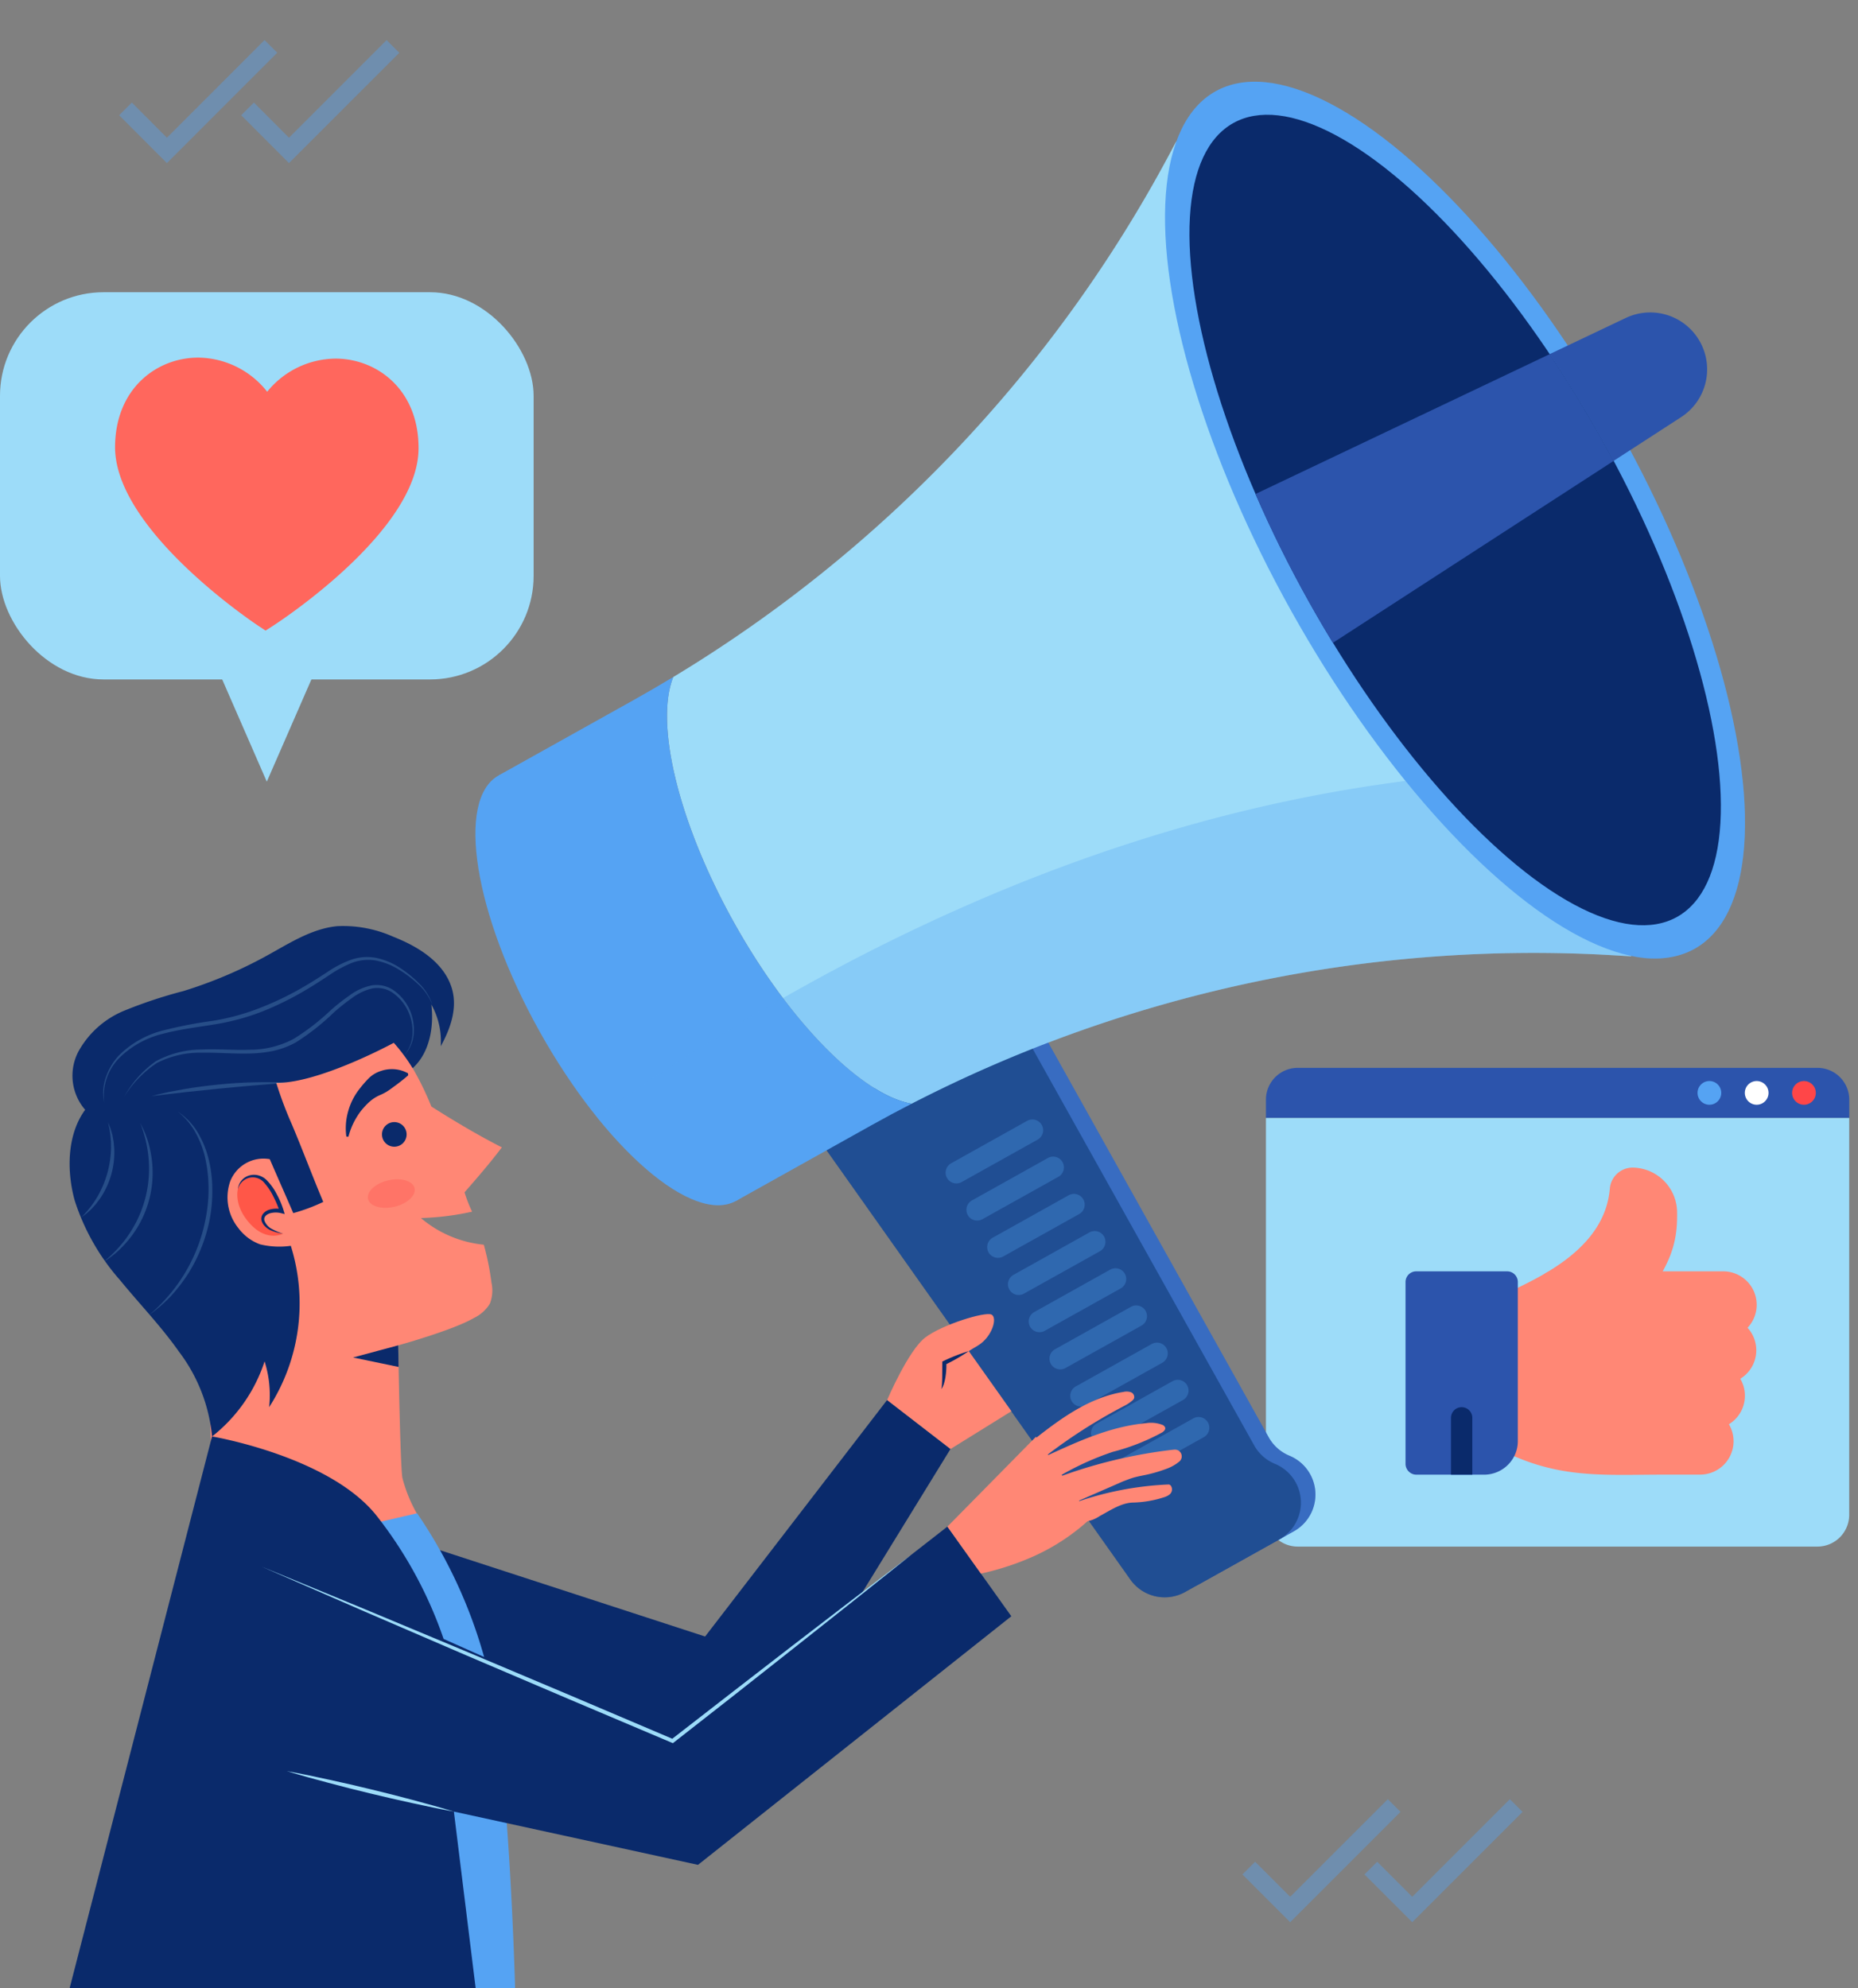 <svg xmlns="http://www.w3.org/2000/svg" width="206.95" height="221.468" viewBox="0 0 206.95 221.468">
  <rect x="0" y="0" width="206.95" height="221.468" fill="#808080" stroke="none"/>
  <g id="Grupo_115135" data-name="Grupo 115135" transform="translate(-29.748 -19.339)">
    <g id="Grupo_115113" data-name="Grupo 115113" transform="translate(43.018 23.801)" opacity="0.4">
      <g id="Grupo_115111" data-name="Grupo 115111" transform="translate(13.596)">
        <path id="Trazado_160655" data-name="Trazado 160655" d="M93.379,42.727,88.057,37.4l1.416-1.416L93.379,39.9l10.872-10.872,1.416,1.416Z" transform="translate(-88.057 -29.023)" fill="#55a3f3"/>
      </g>
      <g id="Grupo_115112" data-name="Grupo 115112">
        <path id="Trazado_160656" data-name="Trazado 160656" d="M63.871,42.727,58.549,37.4l1.416-1.416L63.871,39.9,74.744,29.023l1.416,1.416Z" transform="translate(-58.549 -29.023)" fill="#55a3f3"/>
      </g>
    </g>
    <g id="Grupo_115116" data-name="Grupo 115116" transform="translate(168.132 219.744)" opacity="0.4">
      <g id="Grupo_115114" data-name="Grupo 115114" transform="translate(13.596)">
        <path id="Trazado_160657" data-name="Trazado 160657" d="M364.918,467.989l-5.322-5.322,1.416-1.416,3.906,3.907,10.872-10.873,1.416,1.416Z" transform="translate(-359.596 -454.285)" fill="#55a3f3"/>
      </g>
      <g id="Grupo_115115" data-name="Grupo 115115">
        <path id="Trazado_160658" data-name="Trazado 160658" d="M335.411,467.989l-5.322-5.322,1.416-1.416,3.906,3.907,10.872-10.873L347.7,455.7Z" transform="translate(-330.089 -454.285)" fill="#55a3f3"/>
      </g>
    </g>
    <g id="Grupo_115119" data-name="Grupo 115119" transform="translate(29.748 51.89)">
      <g id="Grupo_115118" data-name="Grupo 115118">
        <g id="Grupo_115117" data-name="Grupo 115117">
          <rect id="Rectángulo_36845" data-name="Rectángulo 36845" width="59.436" height="43.13" rx="11.537" fill="#9ddcf9"/>
          <path id="Trazado_160659" data-name="Trazado 160659" d="M93.294,180.506l-5.588,12.809-5.588-12.809Z" transform="translate(-57.989 -138.798)" fill="#9ddcf9"/>
        </g>
        <path id="Trazado_160660" data-name="Trazado 160660" d="M74.325,136.2l-.78-.518c-.655-.435-16.044-10.758-15.98-19.97.045-6.553,4.725-9.949,9.325-9.917a9.894,9.894,0,0,1,7.618,3.8,9.893,9.893,0,0,1,7.673-3.69c4.6.032,9.232,3.492,9.186,10.045-.064,9.212-15.594,19.321-16.255,19.747Z" transform="translate(-44.748 -98.511)" fill="#ff675d"/>
      </g>
    </g>
    <g id="Grupo_115125" data-name="Grupo 115125" transform="translate(170.752 138.283)">
      <g id="Grupo_115122" data-name="Grupo 115122" transform="translate(0 0)">
        <g id="Grupo_115121" data-name="Grupo 115121">
          <g id="Grupo_115120" data-name="Grupo 115120">
            <path id="Trazado_160661" data-name="Trazado 160661" d="M400.746,281.029a3.541,3.541,0,0,0-3.541-3.541H339.316a3.541,3.541,0,0,0-3.541,3.541v2.043h64.971Z" transform="translate(-335.775 -277.488)" fill="#2c54ac"/>
            <path id="Trazado_160662" data-name="Trazado 160662" d="M335.775,289.607v44.2a3.541,3.541,0,0,0,3.541,3.541H397.2a3.541,3.541,0,0,0,3.541-3.541v-44.2Z" transform="translate(-335.775 -284.023)" fill="#9ddcf9"/>
          </g>
          <path id="Trazado_160663" data-name="Trazado 160663" d="M442.753,282a1.32,1.32,0,1,1-1.32-1.32A1.319,1.319,0,0,1,442.753,282Z" transform="translate(-392.039 -279.211)" fill="#55a3f3"/>
          <path id="Trazado_160664" data-name="Trazado 160664" d="M454.183,282a1.32,1.32,0,1,1-1.32-1.32A1.319,1.319,0,0,1,454.183,282Z" transform="translate(-398.203 -279.211)" fill="#fff"/>
          <path id="Trazado_160665" data-name="Trazado 160665" d="M465.613,282a1.32,1.32,0,1,1-1.32-1.32A1.319,1.319,0,0,1,465.613,282Z" transform="translate(-404.366 -279.211)" fill="#ff4648"/>
        </g>
      </g>
      <g id="Grupo_115124" data-name="Grupo 115124" transform="translate(15.548 11.11)">
        <path id="Trazado_160666" data-name="Trazado 160666" d="M413.69,315.529H403.422a1.187,1.187,0,0,1-.6-2.209c4.474-2.643,6.8-5.727,7.1-9.427a2.552,2.552,0,0,1,2.549-2.293,5.018,5.018,0,0,1,4.939,5.016h0v.4c0,3.239-.959,5.3-2.73,7.982A1.187,1.187,0,0,1,413.69,315.529Z" transform="translate(-387.161 -301.6)" fill="#ff8775"/>
        <path id="Trazado_160667" data-name="Trazado 160667" d="M420.507,330.4a3.724,3.724,0,0,0-3.72-3.72H397.655a1.186,1.186,0,0,0-.6.165c-1.343.794-2.7,1.448-3.789,1.973-.38.183-.739.356-1.065.52a1.187,1.187,0,0,0-.657,1.062v15.2a1.188,1.188,0,0,0,.657,1.062c4.8,2.4,8.784,2.688,13.434,2.688.72,0,1.456-.007,2.214-.014.838-.008,1.7-.016,2.611-.016h3.753a3.718,3.718,0,0,0,3.2-5.61,3.717,3.717,0,0,0,1.266-5.066,3.716,3.716,0,0,0,.81-5.681A3.7,3.7,0,0,0,420.507,330.4Z" transform="translate(-381.394 -315.123)" fill="#ff8775"/>
        <path id="SVGCleanerId_0" data-name="SVGCleanerId 0" d="M382.886,360.878v6.253h-2.374v-6.253a1.187,1.187,0,1,1,2.374,0Z" transform="translate(-375.447 -332.925)" fill="#73c3ff"/>
        <g id="Grupo_115123" data-name="Grupo 115123" transform="translate(5.065 26.766)">
          <path id="SVGCleanerId_0-2" data-name="SVGCleanerId 0" d="M382.886,360.878v6.253h-2.374v-6.253a1.187,1.187,0,1,1,2.374,0Z" transform="translate(-380.512 -359.691)" fill="#73c3ff"/>
        </g>
        <path id="Trazado_160668" data-name="Trazado 160668" d="M380.837,326.679h-10.13a1.188,1.188,0,0,0-1.187,1.187v20.261a1.21,1.21,0,0,0,1.187,1.2h7.6a3.763,3.763,0,0,0,3.328-2.075,3.686,3.686,0,0,0,.392-1.66V327.866A1.188,1.188,0,0,0,380.837,326.679Z" transform="translate(-369.519 -315.123)" fill="#2c54ac"/>
        <path id="Trazado_160669" data-name="Trazado 160669" d="M382.886,360.707v6.332h-2.374v-6.332a1.187,1.187,0,0,1,2.374,0Z" transform="translate(-375.447 -332.833)" fill="#0a2a6b"/>
      </g>
    </g>
    <g id="Grupo_115130" data-name="Grupo 115130" transform="translate(76.625 19.339)">
      <path id="Trazado_160670" data-name="Trazado 160670" d="M281.175,320.712l-10.493,5.86a4.683,4.683,0,0,1-6.106-1.384l-35.828-50.63,22.63-12.64,26.993,48.328a4.685,4.685,0,0,0,2.3,2.046h0A4.683,4.683,0,0,1,281.175,320.712Z" transform="translate(-183.934 -150.148)" fill="#2c54ac"/>
      <path id="Trazado_160671" data-name="Trazado 160671" d="M277.667,322.671l-10.493,5.86a4.683,4.683,0,0,1-6.106-1.383l-35.828-50.631,22.63-12.639,26.993,48.328a4.683,4.683,0,0,0,2.3,2.046h0A4.683,4.683,0,0,1,277.667,322.671Z" transform="translate(-182.042 -151.205)" fill="#0a2a6b"/>
      <ellipse id="Elipse_5014" data-name="Elipse 5014" cx="9.917" cy="27.132" rx="9.917" ry="27.132" transform="translate(0 91.214) rotate(-29.185)" fill="#55a3f3"/>
      <g id="Grupo_115126" data-name="Grupo 115126" transform="translate(8.658 15.768)">
        <path id="Trazado_160672" data-name="Trazado 160672" d="M246.912,55.043a151.317,151.317,0,0,1-55.22,58.159c-2.06,5.124.5,16.144,6.783,27.39s14.321,19.207,19.765,20.14a151.314,151.314,0,0,1,78.478-16.517l1.678.1L247.7,53.561Z" transform="translate(-172.233 -53.561)" fill="#9ddcf9"/>
        <path id="Trazado_160673" data-name="Trazado 160673" d="M176.52,210.391c-6.282-11.246-8.843-22.266-6.783-27.39q-2.185,1.319-4.416,2.568l-15.043,8.4,26.461,47.376,15.043-8.4q2.232-1.247,4.5-2.413C190.84,229.6,182.8,221.637,176.52,210.391Z" transform="translate(-150.278 -123.361)" fill="#55a3f3"/>
      </g>
      <g id="Grupo_115127" data-name="Grupo 115127" transform="translate(58.451 124.696)" opacity="0.3">
        <path id="Trazado_160674" data-name="Trazado 160674" d="M268.592,292.214l-8.465,4.728a1.2,1.2,0,0,1-1.629-.461h0a1.2,1.2,0,0,1,.462-1.629l8.465-4.728a1.2,1.2,0,0,1,1.629.461h0A1.2,1.2,0,0,1,268.592,292.214Z" transform="translate(-258.346 -289.972)" fill="#55a3f3"/>
        <path id="Trazado_160675" data-name="Trazado 160675" d="M273.614,301.2l-8.465,4.728a1.2,1.2,0,0,1-1.629-.461h0a1.2,1.2,0,0,1,.461-1.629l8.465-4.728a1.2,1.2,0,0,1,1.629.461h0A1.2,1.2,0,0,1,273.614,301.2Z" transform="translate(-261.054 -294.82)" fill="#55a3f3"/>
        <path id="Trazado_160676" data-name="Trazado 160676" d="M278.636,310.2l-8.465,4.728a1.2,1.2,0,0,1-1.629-.462h0a1.2,1.2,0,0,1,.461-1.629l8.465-4.728a1.2,1.2,0,0,1,1.629.461h0A1.2,1.2,0,0,1,278.636,310.2Z" transform="translate(-263.762 -299.668)" fill="#55a3f3"/>
        <path id="Trazado_160677" data-name="Trazado 160677" d="M283.657,319.187l-8.465,4.728a1.2,1.2,0,0,1-1.629-.462h0a1.2,1.2,0,0,1,.462-1.629l8.465-4.728a1.2,1.2,0,0,1,1.629.461h0A1.2,1.2,0,0,1,283.657,319.187Z" transform="translate(-266.47 -304.517)" fill="#55a3f3"/>
        <path id="Trazado_160678" data-name="Trazado 160678" d="M288.679,328.178l-8.466,4.728a1.2,1.2,0,0,1-1.629-.461h0a1.2,1.2,0,0,1,.462-1.629l8.465-4.728a1.2,1.2,0,0,1,1.629.462h0A1.2,1.2,0,0,1,288.679,328.178Z" transform="translate(-269.178 -309.365)" fill="#55a3f3"/>
        <path id="Trazado_160679" data-name="Trazado 160679" d="M293.7,337.169l-8.465,4.728a1.2,1.2,0,0,1-1.629-.461h0a1.2,1.2,0,0,1,.461-1.629l8.465-4.728a1.2,1.2,0,0,1,1.629.462h0A1.2,1.2,0,0,1,293.7,337.169Z" transform="translate(-271.886 -314.213)" fill="#55a3f3"/>
        <path id="Trazado_160680" data-name="Trazado 160680" d="M298.723,346.159l-8.465,4.728a1.2,1.2,0,0,1-1.629-.461h0a1.2,1.2,0,0,1,.461-1.629l8.465-4.728a1.2,1.2,0,0,1,1.629.461h0A1.2,1.2,0,0,1,298.723,346.159Z" transform="translate(-274.594 -319.062)" fill="#55a3f3"/>
        <path id="Trazado_160681" data-name="Trazado 160681" d="M303.744,355.15l-8.466,4.728a1.2,1.2,0,0,1-1.629-.461h0a1.2,1.2,0,0,1,.462-1.629l8.465-4.728a1.2,1.2,0,0,1,1.629.461h0A1.2,1.2,0,0,1,303.744,355.15Z" transform="translate(-277.302 -323.91)" fill="#55a3f3"/>
        <path id="Trazado_160682" data-name="Trazado 160682" d="M308.766,364.141l-8.465,4.728a1.2,1.2,0,0,1-1.629-.462h0a1.2,1.2,0,0,1,.461-1.629l8.466-4.728a1.2,1.2,0,0,1,1.629.461h0A1.2,1.2,0,0,1,308.766,364.141Z" transform="translate(-280.009 -328.758)" fill="#55a3f3"/>
      </g>
      <g id="Grupo_115128" data-name="Grupo 115128" transform="translate(19.598 85.709)" opacity="0.3" style="mix-blend-mode: multiply;isolation: isolate">
        <path id="Trazado_160683" data-name="Trazado 160683" d="M239.253,211.781c-23.434,6.717-45.309,18.194-65.232,32.284,5.9,7.335,12.04,11.281,15.521,9.337l10.071-5.625,33.836,47.815a4.683,4.683,0,0,0,6.106,1.383l10.493-5.86h0l1.616-.9a4.683,4.683,0,0,0-.5-8.419,4.685,4.685,0,0,1-2.3-2.046l-24.553-43.96a151.3,151.3,0,0,1,63.26-9.717l1.677.1-.025-.045a10.008,10.008,0,0,0,7.065-.789c4.654-2.6,6.341-9.55,5.354-18.879C280.845,203.843,259.445,205.993,239.253,211.781Z" transform="translate(-174.021 -205.358)" fill="#55a3f3"/>
      </g>
      <ellipse id="Elipse_5015" data-name="Elipse 5015" cx="20.862" cy="54.703" rx="20.862" ry="54.703" transform="translate(70.297 20.345) rotate(-29.185)" fill="#55a3f3"/>
      <ellipse id="Elipse_5016" data-name="Elipse 5016" cx="18.653" cy="50.644" rx="18.653" ry="50.644" transform="matrix(0.873, -0.488, 0.488, 0.873, 74.205, 22.812)" fill="#0a2a6b"/>
      <g id="Grupo_115129" data-name="Grupo 115129" transform="translate(92.954 34.8)">
        <path id="Trazado_160684" data-name="Trazado 160684" d="M412.834,95.483l-8.489,4.035c1.978,2.951,3.907,6.088,5.748,9.385q.7,1.256,1.368,2.51L419,106.527a6.338,6.338,0,0,0,2.087-8.41h0A6.339,6.339,0,0,0,412.834,95.483Z" transform="translate(-371.577 -94.868)" fill="#2c54ac"/>
        <path id="Trazado_160685" data-name="Trazado 160685" d="M366,104.961l-32.768,15.578c1.7,3.929,3.689,7.955,5.947,12q1.31,2.344,2.673,4.578l31.264-20.259q-.667-1.254-1.367-2.51C369.9,111.049,367.974,107.912,366,104.961Z" transform="translate(-333.228 -100.311)" fill="#2c54ac"/>
      </g>
    </g>
    <g id="Grupo_115134" data-name="Grupo 115134" transform="translate(37.501 122.458)">
      <path id="Trazado_160686" data-name="Trazado 160686" d="M127.162,373.666l32.14,10.465,20.27-26.343,7.061,5.455-23.356,37.988-38.923-8.65Z" transform="translate(-88.517 -304.964)" fill="#0a2a6b"/>
      <path id="Trazado_160687" data-name="Trazado 160687" d="M78.028,305.566c.029,4.061.184,8,.416,12.053a17.646,17.646,0,0,0,9.017,6.917,20.168,20.168,0,0,0,8.082.413,13.849,13.849,0,0,0,6.619-2.3,16.25,16.25,0,0,1-2.62-5.531c-.251-1.315-.468-14.762-.468-14.762s6.118-1.692,8.422-3.042a4.212,4.212,0,0,0,1.787-1.6,4.056,4.056,0,0,0,.183-2.321,30.2,30.2,0,0,0-.854-4.248,12.754,12.754,0,0,1-7.01-2.97,30.267,30.267,0,0,0,5.7-.709,16.46,16.46,0,0,1-.84-2.155c1.417-1.622,2.86-3.287,4.156-5.008-2.652-1.355-5.337-2.95-7.849-4.549a33.116,33.116,0,0,0-4.181-7.458,5.531,5.531,0,0,0-3.195-1.719,12.39,12.39,0,0,0-7.435.671,17.3,17.3,0,0,0-6.131,4.361,21.735,21.735,0,0,0-5.58,11.992,38.569,38.569,0,0,0,.294,9.434C77.051,297.25,78,301.32,78.028,305.566Z" transform="translate(-62.474 -255.62)" fill="#ff8775"/>
      <path id="Trazado_160688" data-name="Trazado 160688" d="M82.682,256.179s-8.322,4.526-13.09,4.46a43.088,43.088,0,0,0,1.761,4.679c1.22,2.9,2.254,5.687,3.474,8.584a20.353,20.353,0,0,1-3.339,1.246c-.851-1.97-1.767-4.038-2.618-6.008a3.981,3.981,0,0,0-4.409,2.471,5.45,5.45,0,0,0,.9,5.194,5.274,5.274,0,0,0,2.428,1.822,9.119,9.119,0,0,0,3.423.164A21.4,21.4,0,0,1,68.8,296.763a12.519,12.519,0,0,0-.508-5.1,17.591,17.591,0,0,1-5.853,8.368,18.466,18.466,0,0,0-3.692-9.458c-1.97-2.808-4.369-5.283-6.54-7.939a24.909,24.909,0,0,1-5.06-8.872c-.916-3.305-.868-7.356,1.159-10.123a5.8,5.8,0,0,1-.754-6.484,10.28,10.28,0,0,1,5.09-4.547,51.83,51.83,0,0,1,6.6-2.191,49.665,49.665,0,0,0,9.327-3.959c2.5-1.376,4.992-3.007,7.831-3.273a13.653,13.653,0,0,1,6.186,1.163c2.72,1.069,5.5,2.743,6.476,5.5.8,2.244,0,4.628-1.15,6.713a8.362,8.362,0,0,0-1.047-4.648c.306,2.513-.2,5.4-2.084,7.091A20.011,20.011,0,0,0,82.682,256.179Z" transform="translate(-46.574 -243.143)" fill="#0a2a6b"/>
      <path id="Trazado_160689" data-name="Trazado 160689" d="M133.145,438.077s-.645-24.84-2.966-35.029a54,54,0,0,0-7.949-17.881l-7.131,1.655,7.056,51.256Z" transform="translate(-83.525 -319.728)" fill="#55a3f3"/>
      <path id="Trazado_160690" data-name="Trazado 160690" d="M46.574,428.066,62.437,366.6s12.991,2.186,18.279,8.764a46.708,46.708,0,0,1,7.516,13.79l25.5,11.362,30.614-23.875,7.12,9.987-34.9,27.689-27.191-5.933,2.427,19.681Z" transform="translate(-46.574 -309.717)" fill="#0a2a6b"/>
      <path id="Trazado_160691" data-name="Trazado 160691" d="M165.412,395.141l-6.6,5.263-6.619,5.24q-6.617,5.242-13.275,10.432l-.1.077-.117-.049-11.442-4.846-11.43-4.876-11.412-4.918-11.39-4.969,11.489,4.737,11.467,4.788,11.449,4.83,11.436,4.86-.215.028Q145.319,410.557,152,405.4l6.695-5.143Z" transform="translate(-71.624 -325.107)" fill="#9ddcf9"/>
      <path id="Trazado_160692" data-name="Trazado 160692" d="M117.7,452.009c-1.573-.283-3.135-.616-4.695-.956s-3.114-.7-4.666-1.075-3.1-.763-4.641-1.179l-2.312-.626c-.766-.225-1.537-.435-2.3-.674.787.137,1.568.3,2.353.454l2.342.5c1.561.335,3.113.7,4.666,1.075s3.1.763,4.641,1.18S116.17,451.541,117.7,452.009Z" transform="translate(-74.891 -353.341)" fill="#9ddcf9"/>
      <path id="Trazado_160693" data-name="Trazado 160693" d="M120.126,344.569l-5.028,1.354,5.071,1.054Z" transform="translate(-83.525 -297.836)" fill="#0a2a6b"/>
      <path id="Trazado_160694" data-name="Trazado 160694" d="M124.832,291.974a1.371,1.371,0,1,1-1.371-1.371A1.371,1.371,0,0,1,124.832,291.974Z" transform="translate(-87.296 -268.735)" fill="#0a2a6b"/>
      <path id="Trazado_160695" data-name="Trazado 160695" d="M113.395,285.316a6.808,6.808,0,0,1,.193-2.785,7.11,7.11,0,0,1,1.331-2.6,11.661,11.661,0,0,1,1.007-1.145,3.355,3.355,0,0,1,1.313-.775,3.713,3.713,0,0,1,3.023.256l.018.23c-.809.7-1.444,1.15-2.065,1.6a5.42,5.42,0,0,1-.972.551,4.423,4.423,0,0,0-1,.569,6.278,6.278,0,0,0-.853.81,6.619,6.619,0,0,0-.742.964,7.881,7.881,0,0,0-1.019,2.336Z" transform="translate(-82.57 -261.835)" fill="#0a2a6b"/>
      <g id="Grupo_115131" data-name="Grupo 115131" transform="translate(18.677 27.737)">
        <path id="Trazado_160696" data-name="Trazado 160696" d="M92.211,310.07a3.562,3.562,0,0,1-2.007-1.007.986.986,0,0,1-.247-.738,1.1,1.1,0,0,1,.955-.777,2.666,2.666,0,0,1,1.15.026A10.37,10.37,0,0,0,90.843,305a3.023,3.023,0,0,0-1.259-1.21,1.752,1.752,0,0,0-2.412,1.344s-.511,1.8,1.378,3.85S92.211,310.07,92.211,310.07Z" transform="translate(-87.109 -303.511)" fill="#ff5748"/>
        <path id="Trazado_160697" data-name="Trazado 160697" d="M87.246,304.965a1.777,1.777,0,0,1,1.176-1.52,1.927,1.927,0,0,1,1.039-.059,2.1,2.1,0,0,1,.932.489,6.315,6.315,0,0,1,1.185,1.627,9.67,9.67,0,0,1,.771,1.835l.115.378-.382-.094a2.457,2.457,0,0,0-1.253.008c-.392.118-.726.407-.628.793a1.7,1.7,0,0,0,.817.943,6.688,6.688,0,0,0,1.265.535,5.378,5.378,0,0,1-1.355-.366,2.089,2.089,0,0,1-.607-.4,1.468,1.468,0,0,1-.422-.634.888.888,0,0,1,.147-.807,1.388,1.388,0,0,1,.652-.447,2.714,2.714,0,0,1,1.489-.059l-.266.284a11.463,11.463,0,0,0-.742-1.757,6.721,6.721,0,0,0-1.054-1.551,1.664,1.664,0,0,0-1.633-.482A1.748,1.748,0,0,0,87.246,304.965Z" transform="translate(-87.183 -303.341)" fill="#0a2a6b"/>
      </g>
      <path id="Trazado_160698" data-name="Trazado 160698" d="M123.872,305.415c.189.813-.817,1.742-2.248,2.075s-2.744-.057-2.933-.87.817-1.742,2.248-2.075S123.683,304.6,123.872,305.415Z" transform="translate(-85.45 -276.189)" fill="#ff675d" opacity="0.6" style="mix-blend-mode: multiply;isolation: isolate"/>
      <g id="Grupo_115132" data-name="Grupo 115132" transform="translate(1.286 3.49)" opacity="0.2">
        <path id="Trazado_160699" data-name="Trazado 160699" d="M91.383,256.12A5.9,5.9,0,0,0,89.84,253.8a12.605,12.605,0,0,0-2.226-1.694,7.468,7.468,0,0,0-2.567-1.009,5.072,5.072,0,0,0-2.691.28,12.916,12.916,0,0,0-2.441,1.32c-.782.515-1.575,1.038-2.386,1.522a34.711,34.711,0,0,1-5.075,2.541,26.06,26.06,0,0,1-5.485,1.475c-1.864.3-3.73.525-5.533,1a10.44,10.44,0,0,0-4.845,2.609,6,6,0,0,0-1.786,5.086,5.206,5.206,0,0,1,.175-2.8,6.858,6.858,0,0,1,1.446-2.442,10.689,10.689,0,0,1,4.914-2.795,48.821,48.821,0,0,1,5.559-1.076,25.733,25.733,0,0,0,5.387-1.491,34.279,34.279,0,0,0,5.029-2.472c.809-.475,1.591-.983,2.384-1.5a12.021,12.021,0,0,1,2.537-1.317,5.4,5.4,0,0,1,2.862-.233,7.641,7.641,0,0,1,2.633,1.1,12.714,12.714,0,0,1,2.194,1.8A5.72,5.72,0,0,1,91.383,256.12Z" transform="translate(-52.236 -250.718)" fill="#9ddcf9"/>
        <path id="Trazado_160700" data-name="Trazado 160700" d="M90.942,265.3a4.05,4.05,0,0,0,.938-2.4,5.282,5.282,0,0,0-.487-2.527,5.054,5.054,0,0,0-1.6-1.979,3.027,3.027,0,0,0-2.373-.577,6.106,6.106,0,0,0-2.3,1.085,22.527,22.527,0,0,0-2.045,1.634,26.034,26.034,0,0,1-4.182,3.29,9.218,9.218,0,0,1-2.524.951,14.3,14.3,0,0,1-2.663.292c-1.779.046-3.538-.121-5.284-.089a10.494,10.494,0,0,0-5.03,1.154,12.311,12.311,0,0,0-3.626,3.741,11.973,11.973,0,0,1,3.511-3.935,10.743,10.743,0,0,1,5.133-1.315c1.777-.088,3.539.092,5.283.024a10.388,10.388,0,0,0,4.977-1.227,25.706,25.706,0,0,0,4.131-3.2,22.945,22.945,0,0,1,2.1-1.646,6.117,6.117,0,0,1,2.465-1.1,3.354,3.354,0,0,1,2.6.691,5.262,5.262,0,0,1,1.637,2.122,5.444,5.444,0,0,1,.4,2.627A3.982,3.982,0,0,1,90.942,265.3Z" transform="translate(-54.972 -254.331)" fill="#9ddcf9"/>
        <path id="Trazado_160701" data-name="Trazado 160701" d="M81.509,281.014l-3.8.3c-1.262.115-2.524.22-3.783.349s-2.519.26-3.779.393l-3.781.441c.614-.17,1.235-.3,1.856-.444q.936-.186,1.876-.348c1.254-.217,2.518-.371,3.783-.5s2.536-.212,3.808-.242S80.238,280.926,81.509,281.014Z" transform="translate(-58.535 -267.015)" fill="#9ddcf9"/>
        <path id="Trazado_160702" data-name="Trazado 160702" d="M68.936,288.062a7.281,7.281,0,0,1,2.243,2.338,10.83,10.83,0,0,1,1.226,3.033,13.893,13.893,0,0,1,.389,3.252,16.766,16.766,0,0,1-.267,3.266,17.854,17.854,0,0,1-2.361,6.076,18.649,18.649,0,0,1-1.984,2.591,17.141,17.141,0,0,1-2.457,2.125,18.6,18.6,0,0,0,4.138-4.9,18.315,18.315,0,0,0,2.212-5.976,16.285,16.285,0,0,0,.3-3.179,15.636,15.636,0,0,0-.314-3.176,10.672,10.672,0,0,0-1.076-3A7.6,7.6,0,0,0,68.936,288.062Z" transform="translate(-58.187 -270.856)" fill="#9ddcf9"/>
        <path id="Trazado_160703" data-name="Trazado 160703" d="M58.834,290.845a11.1,11.1,0,0,1,.855,2.01,12.574,12.574,0,0,1,.448,2.151,11.721,11.721,0,0,1-2.217,8.351A12.593,12.593,0,0,1,56.463,305a11.086,11.086,0,0,1-1.74,1.32,13.62,13.62,0,0,0,1.58-1.479,12.606,12.606,0,0,0,1.327-1.689,13,13,0,0,0,2.156-8.116A13.958,13.958,0,0,0,58.834,290.845Z" transform="translate(-52.254 -272.356)" fill="#9ddcf9"/>
        <path id="Trazado_160704" data-name="Trazado 160704" d="M49.365,301.279a11.041,11.041,0,0,0,1.785-2.268,11.268,11.268,0,0,0,1.543-5.443l-.008-.718-.064-.718-.1-.717c-.056-.235-.106-.473-.154-.714.094.224.186.452.272.683l.207.71.131.729.072.74a9.133,9.133,0,0,1-1.6,5.639l-.45.592-.494.552-.549.5C49.761,300.992,49.563,301.137,49.365,301.279Z" transform="translate(-49.365 -272.279)" fill="#9ddcf9"/>
      </g>
      <g id="Grupo_115133" data-name="Grupo 115133" transform="translate(97.775 51.881)">
        <path id="Trazado_160705" data-name="Trazado 160705" d="M258.779,376.679l9.858-10.009,6.124,9.066a23.28,23.28,0,0,1-6.269,4.2,30.156,30.156,0,0,1-5.986,1.976Z" transform="translate(-258.779 -361.635)" fill="#ff8775"/>
        <path id="Trazado_160706" data-name="Trazado 160706" d="M279.858,360.886c2.9-2.283,6.051-4.515,9.7-5.1a1.543,1.543,0,0,1,.815.025.58.58,0,0,1,.384.646.6.6,0,0,1-.182.267,4.338,4.338,0,0,1-.936.623,59.127,59.127,0,0,0-8.788,5.627c3.64-1.672,7.234-3.341,11.223-3.708a3.524,3.524,0,0,1,1.82.185.518.518,0,0,1,.324.329c.041.219-.164.4-.352.521a23.78,23.78,0,0,1-5.49,2.159,31.431,31.431,0,0,0-6.249,2.887,54.9,54.9,0,0,1,12.919-3.119l.219-.016a.751.751,0,0,1,.53,1.319,4.7,4.7,0,0,1-1.3.765,16.043,16.043,0,0,1-2.318.7c-.513.112-1.033.2-1.537.347a13.319,13.319,0,0,0-1.563.6l-5.268,2.3a35.786,35.786,0,0,1,10.763-2.148c.242-.009.379.266.4.507a.739.739,0,0,1-.3.627,1.893,1.893,0,0,1-.627.3,12.12,12.12,0,0,1-3.4.578c-1.318.025-2.556.878-3.717,1.5a3.711,3.711,0,0,1-1.862.643,2.639,2.639,0,0,1-1.558-.187,6.98,6.98,0,0,1-3.69-8.394" transform="translate(-269.958 -355.743)" fill="#ff8775"/>
      </g>
      <path id="Trazado_160707" data-name="Trazado 160707" d="M244.2,348.823l7.521-7.66,6.319,8.908-6.778,4.207Z" transform="translate(-153.14 -295.999)" fill="#ff8775"/>
      <path id="Trazado_160708" data-name="Trazado 160708" d="M244.2,346.588s2.353-5.536,4.256-6.973,6.608-2.876,7.35-2.551.069,2.536-1.509,3.464-3.178,2.059-3.178,2.059Z" transform="translate(-153.14 -293.764)" fill="#ff8775"/>
      <path id="Trazado_160709" data-name="Trazado 160709" d="M260.353,345.971a19.585,19.585,0,0,1-2.621,1.51l.129-.21a8.817,8.817,0,0,1-.085,1.5,5.367,5.367,0,0,1-.16.74,2.184,2.184,0,0,1-.317.69,4.266,4.266,0,0,0,.083-.731c.012-.243.018-.486.02-.729l.006-1.458v-.151l.128-.059A19.606,19.606,0,0,1,260.353,345.971Z" transform="translate(-160.206 -298.592)" fill="#0a2a6b"/>
    </g>
  </g>
</svg>
